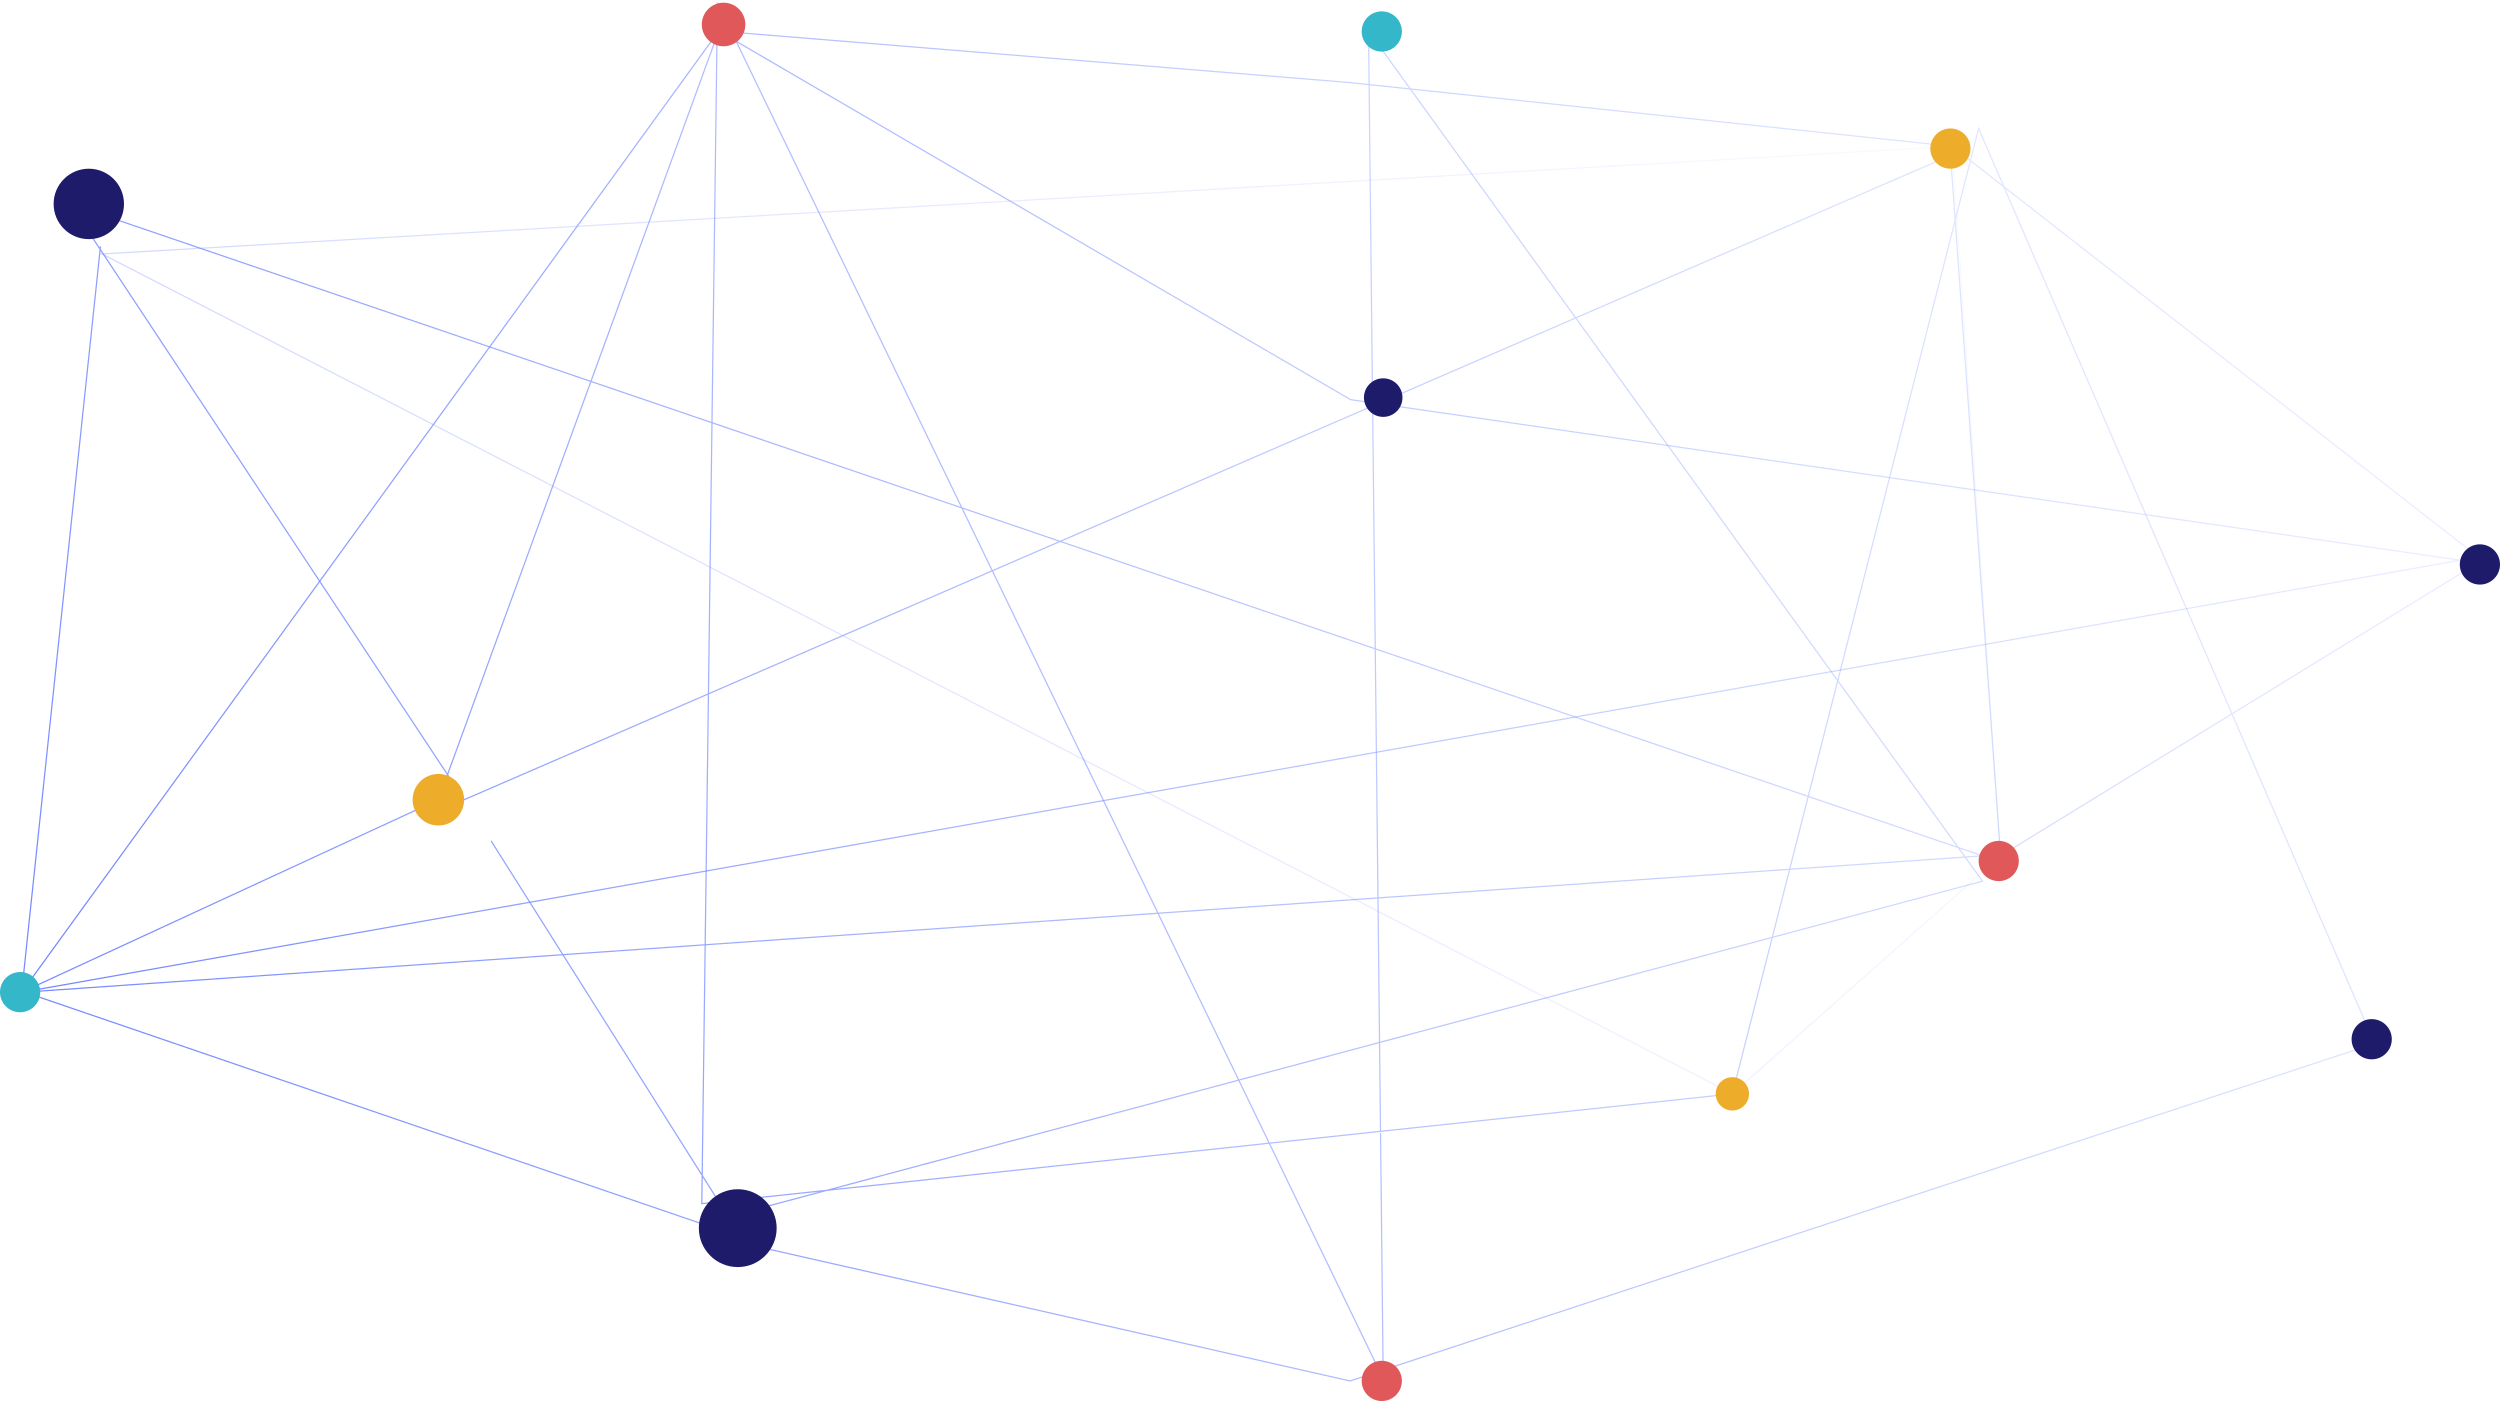 <?xml version="1.0" encoding="UTF-8"?>
<svg width="2000px" height="1121px" viewBox="0 0 2000 1121" version="1.1" xmlns="http://www.w3.org/2000/svg" xmlns:xlink="http://www.w3.org/1999/xlink">
    <!-- Generator: Sketch 55.2 (78181) - https://sketchapp.com -->
    <title>Group 31 Copy@2x</title>
    <desc>Created with Sketch.</desc>
    <defs>
        <linearGradient x1="106.108%" y1="35.133%" x2="-19.7%" y2="63.278%" id="linearGradient-1">
            <stop stop-color="#97ACFF" stop-opacity="0.145" offset="0%"></stop>
            <stop stop-color="#5E73FF" offset="100%"></stop>
        </linearGradient>
        <linearGradient x1="106.108%" y1="40.725%" x2="-19.7%" y2="58.284%" id="linearGradient-2">
            <stop stop-color="#97ACFF" stop-opacity="0.145" offset="0%"></stop>
            <stop stop-color="#5E73FF" offset="100%"></stop>
        </linearGradient>
        <linearGradient x1="106.108%" y1="31.271%" x2="-19.7%" y2="66.727%" id="linearGradient-3">
            <stop stop-color="#97ACFF" stop-opacity="0.145" offset="0%"></stop>
            <stop stop-color="#5E73FF" offset="100%"></stop>
        </linearGradient>
    </defs>
    <g id="Page-1" stroke="none" stroke-width="1" fill="none" fill-rule="evenodd">
        <g id="Group-31-Copy" transform="translate(0, 1)">
            <g id="Group-28">
                <g id="Group-27" transform="translate(0, 0.181)">
                    <polygon id="Path-7" stroke="url(#linearGradient-1)" opacity="0.377" points="1385.884 873.893 1600.551 683.478 1561.649 115.871 81.587 201.982"></polygon>
                    <polygon id="Path-6" stroke="url(#linearGradient-2)" points="17.342 792.633 574.941 23.696 1080.417 318.528 1968.168 446.975"></polygon>
                    <polyline id="Path-4" stroke="url(#linearGradient-3)" points="80.375 195.918 17.342 792.633 350.689 638.603 574.941 23.696 1080.417 64.932 1561.649 115.871 1985.91 446.975 1600.439 683.478 1560.437 123.148 1094.826 324.976 1079.995 331.404 371.296 638.603 56.131 161.959 1586.005 683.478 19.705 792.539 561.444 977.828 1586.005 703.71 1094.826 23.696 1106.568 1101.815 573.958 0.972 561.444 961.73 1385.884 873.893 1582.898 101.587 1899.748 833.67 1079.995 1103.595 596.297 993.927 392.853 671.513"></polyline>
                    <ellipse id="Oval-Copy-12" fill="#1E1B6B" cx="1106.568" cy="316.9" rx="15.416" ry="15.424"></ellipse>
                    <ellipse id="Oval" fill="#1E1B6B" cx="71.046" cy="161.956" rx="28.15" ry="28.172"></ellipse>
                    <ellipse id="Oval-Copy-11" fill="#EEAC2B" cx="1560.322" cy="117.686" rx="16.086" ry="16.098"></ellipse>
                    <ellipse id="Oval-Copy-10" fill="#E0585A" cx="1598.984" cy="687.611" rx="16.086" ry="16.098"></ellipse>
                    <ellipse id="Oval-Copy-8" fill="#33B7C9" cx="16.086" cy="792.539" rx="16.086" ry="16.098"></ellipse>
                    <ellipse id="Oval-Copy-13" fill="#33B7C9" cx="1105.423" cy="23.991" rx="16.086" ry="16.098"></ellipse>
                    <ellipse id="Oval-Copy-14" fill="#E0585A" cx="1105.423" cy="1103.546" rx="16.086" ry="16.098"></ellipse>
                    <ellipse id="Oval-Copy-15" fill="#1E1B6B" cx="1897.354" cy="830.197" rx="16.086" ry="16.098"></ellipse>
                    <ellipse id="Oval-Copy-16" fill="#1E1B6B" cx="590.202" cy="981.337" rx="31.124" ry="31.141"></ellipse>
                    <ellipse id="Oval-Copy-9" fill="#1E1B6B" cx="1983.914" cy="450.386" rx="16.086" ry="16.098"></ellipse>
                    <ellipse id="Oval-Copy-17" fill="#EEAC2B" cx="350.689" cy="638.603" rx="20.607" ry="20.618"></ellipse>
                    <ellipse id="Oval" fill="#EEAC2B" cx="1385.884" cy="873.893" rx="13.334" ry="13.341"></ellipse>
                </g>
                <ellipse id="Oval-Copy-7" fill="#E0585A" cx="578.87" cy="18.593" rx="17.426" ry="17.44"></ellipse>
            </g>
        </g>
    </g>
</svg>